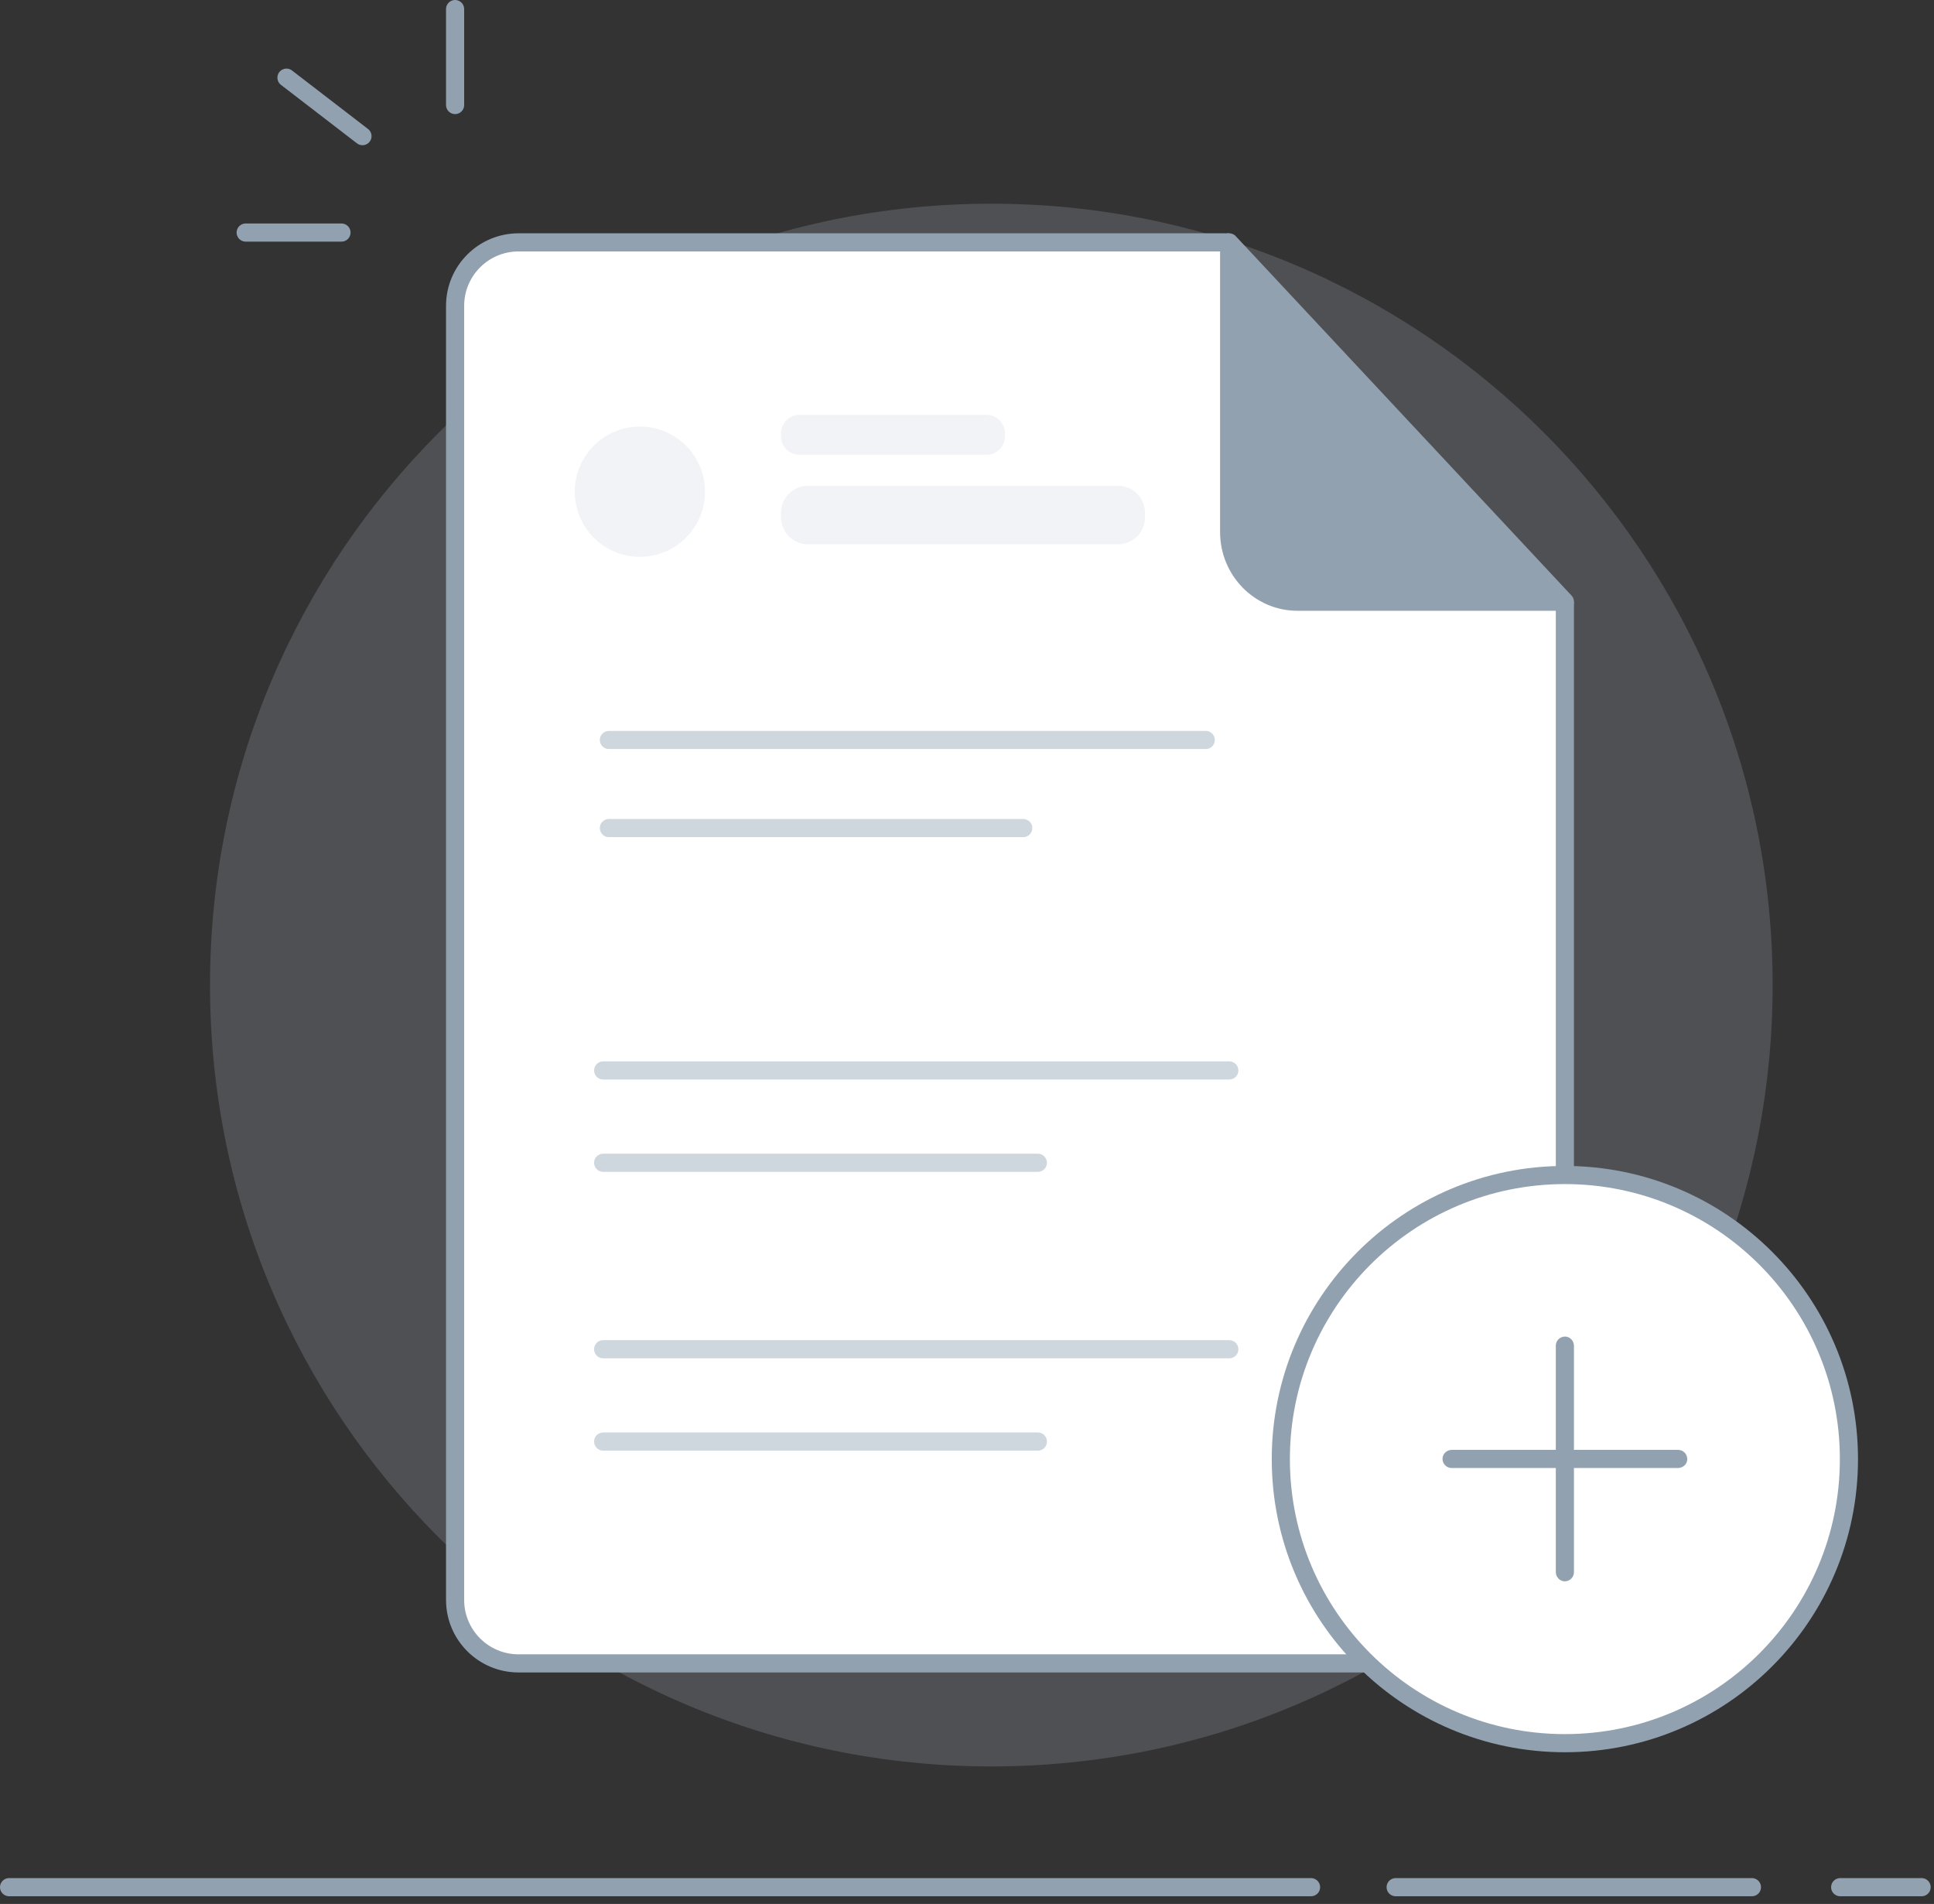 <svg width="128" height="126" viewBox="0 0 128 126" fill="none" xmlns="http://www.w3.org/2000/svg">
<rect x="0" y="0" width="128" height="126" fill="#333333" stroke="none"/>
<g id="Layer_1" clip-path="url(#clip0_1179_6107)">
<path id="Vector" opacity="0.2" d="M65.61 116.9C94.17 116.9 117.32 93.75 117.32 65.19C117.32 36.63 94.17 13.48 65.61 13.48C37.05 13.48 13.9 36.63 13.9 65.19C13.9 93.75 37.05 116.9 65.61 116.9Z" fill="#BEC6D2"/>
<path id="Vector_2" d="M16.26 15.39H22.6" stroke="#91A1B0" stroke-width="1.2" stroke-linecap="round" stroke-linejoin="round"/>
<path id="Vector_3" d="M30.12 0.6V6.95" stroke="#91A1B0" stroke-width="1.2" stroke-linecap="round" stroke-linejoin="round"/>
<path id="Vector_4" d="M18.96 5.14L23.99 9.01" stroke="#91A1B0" stroke-width="1.2" stroke-linecap="round" stroke-linejoin="round"/>
<path id="Vector_5" d="M103.57 39.82V105.88C103.57 108.2 101.69 110.08 99.37 110.08H34.32C32 110.08 30.12 108.2 30.12 105.88V20.24C30.12 17.92 32 16.04 34.32 16.04H81.36" fill="white"/>
<path id="Vector_6" d="M103.57 39.82V105.88C103.57 108.2 101.69 110.08 99.37 110.08H34.32C32 110.08 30.12 108.2 30.12 105.88V20.24C30.12 17.92 32 16.04 34.32 16.04H81.36" stroke="#91A1B0" stroke-width="1.2" stroke-miterlimit="10"/>
<path id="Vector_7" d="M103.57 39.82H85.87C83.38 39.82 81.35 37.76 81.35 35.21V16.04L103.57 39.82Z" fill="#91A1B0" stroke="#91A1B0" stroke-width="1.2" stroke-linecap="round" stroke-linejoin="round"/>
<path id="Vector_8" d="M40.3 48.97H79.8" stroke="#CED6DE" stroke-width="1.2" stroke-linecap="round" stroke-linejoin="round"/>
<path id="Vector_9" d="M40.3 54.8H67.72" stroke="#CED6DE" stroke-width="1.2" stroke-linecap="round" stroke-linejoin="round"/>
<path id="Vector_10" d="M103.57 115.36C113.95 115.36 122.37 106.94 122.37 96.56C122.37 86.18 113.95 77.76 103.57 77.76C93.19 77.76 84.77 86.18 84.77 96.56C84.77 106.94 93.19 115.36 103.57 115.36Z" fill="white" stroke="#91A1B0" stroke-width="1.2" stroke-linecap="round" stroke-linejoin="round"/>
<path id="Vector_11" d="M121.79 124.89H127.18" stroke="#91A1B0" stroke-width="1.2" stroke-linecap="round" stroke-linejoin="round"/>
<path id="Vector_12" d="M92.37 124.89H115.95" stroke="#91A1B0" stroke-width="1.2" stroke-linecap="round" stroke-linejoin="round"/>
<path id="Vector_13" d="M0.6 124.89H86.77" stroke="#91A1B0" stroke-width="1.2" stroke-linecap="round" stroke-linejoin="round"/>
<path id="Vector_14" d="M103.57 104.65C103.24 104.65 102.98 104.38 102.97 104.05V89.05C102.97 88.72 103.24 88.46 103.57 88.45C103.9 88.45 104.16 88.72 104.17 89.05V104.05C104.17 104.38 103.9 104.64 103.57 104.65Z" fill="#91A1B0"/>
<path id="Vector_15" d="M111.07 97.15H96.07C95.74 97.15 95.48 96.88 95.47 96.55C95.47 96.22 95.74 95.96 96.07 95.95H111.07C111.4 95.95 111.66 96.22 111.67 96.55C111.68 96.88 111.4 97.14 111.07 97.15Z" fill="#91A1B0"/>
<path id="Vector_16" d="M39.92 70.84H81.36" stroke="#CED6DE" stroke-width="1.2" stroke-linecap="round" stroke-linejoin="round"/>
<path id="Vector_17" d="M39.92 76.95H68.69" stroke="#CED6DE" stroke-width="1.2" stroke-linecap="round" stroke-linejoin="round"/>
<path id="Vector_18" d="M39.92 89.29H81.36" stroke="#CED6DE" stroke-width="1.2" stroke-linecap="round" stroke-linejoin="round"/>
<path id="Vector_19" d="M39.92 95.4H68.69" stroke="#CED6DE" stroke-width="1.2" stroke-linecap="round" stroke-linejoin="round"/>
<path id="Vector_20" opacity="0.2" d="M65.29 27.45H52.91C52.24 27.45 51.69 28 51.69 28.67V28.88C51.69 29.55 52.24 30.1 52.91 30.1H65.29C65.96 30.1 66.51 29.55 66.51 28.88V28.67C66.51 28 65.96 27.45 65.29 27.45Z" fill="#BEC6D2"/>
<path id="Vector_21" opacity="0.2" d="M74 32.15H53.47C52.49 32.15 51.69 32.95 51.69 33.93V34.24C51.69 35.22 52.49 36.02 53.47 36.02H74C74.98 36.02 75.78 35.22 75.78 34.24V33.93C75.78 32.95 74.98 32.15 74 32.15Z" fill="#BEC6D2"/>
<path id="Vector_22" opacity="0.2" d="M42.35 36.85C44.73 36.85 46.66 34.92 46.66 32.54C46.66 30.16 44.73 28.23 42.35 28.23C39.97 28.23 38.04 30.16 38.04 32.54C38.04 34.92 39.97 36.85 42.35 36.85Z" fill="#BEC6D2"/>
</g>
<defs>
<clipPath id="clip0_1179_6107">
<rect width="127.78" height="125.49" fill="white"/>
</clipPath>
</defs>
</svg>
